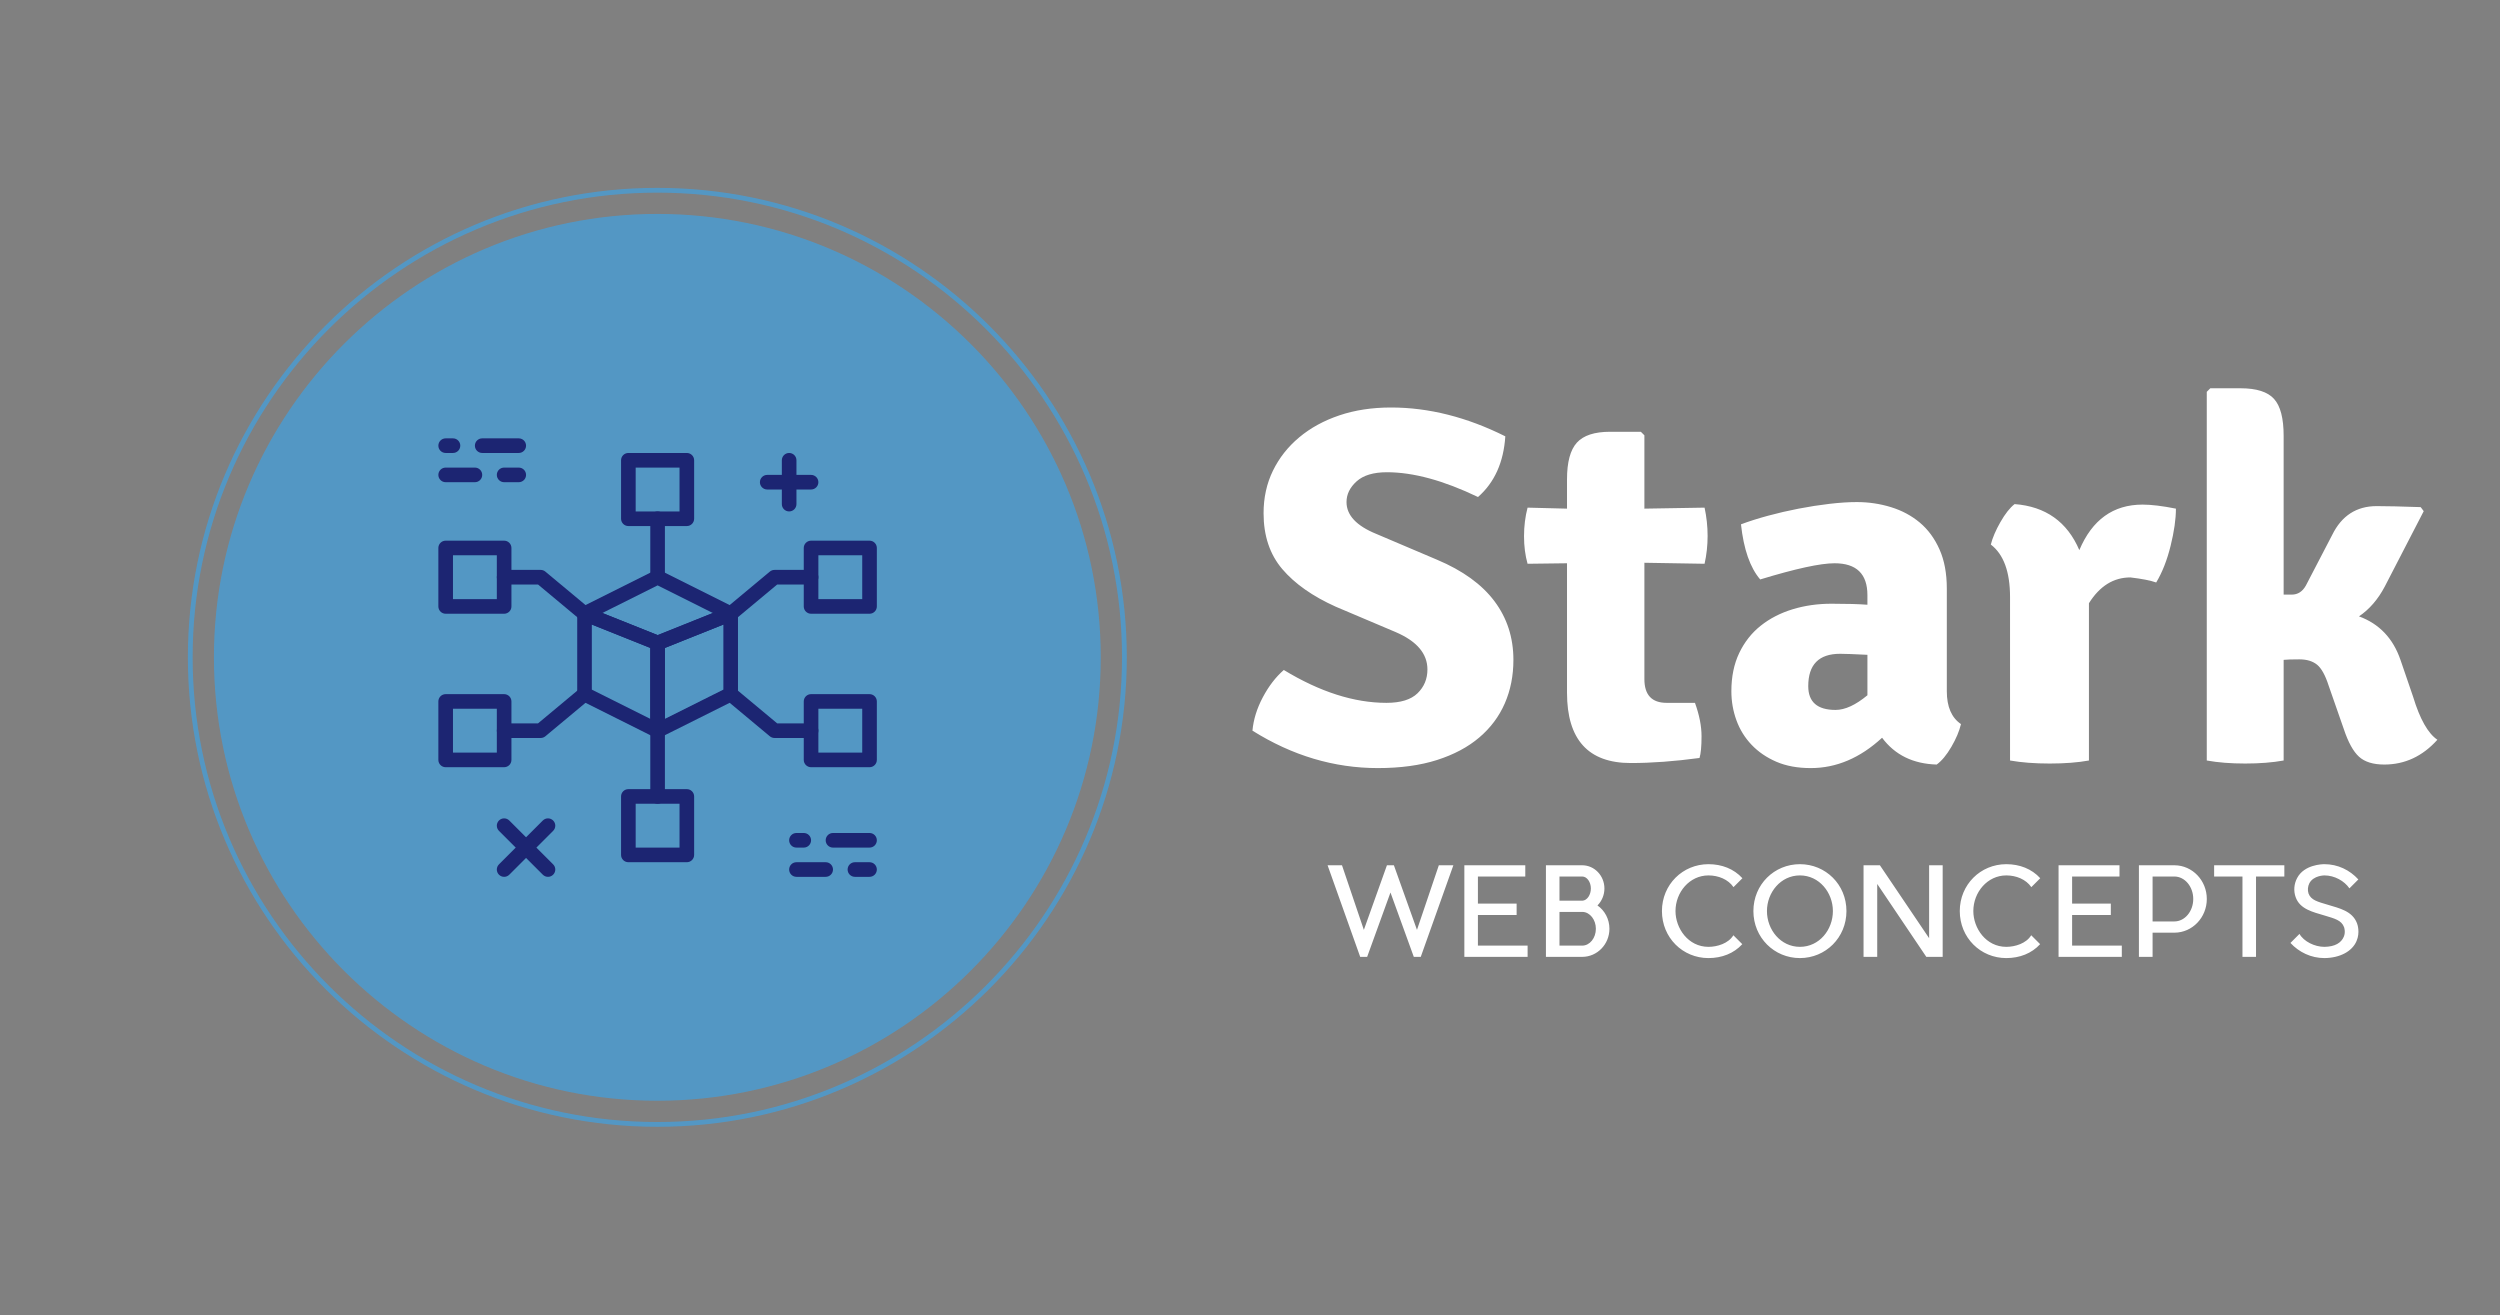 
		<svg xmlns="http://www.w3.org/2000/svg" xmlns:xlink="http://www.w3.org/1999/xlink" version="1.1" width="3158.228" height="1661.392">
			
			<rect width="100%" height="100%" fill="#808080" stroke="none"/>
			
			<g transform="scale(7.911) translate(10, 10)">
				<defs id="SvgjsDefs1553"></defs><g id="SvgjsG1554" featureKey="root" fill="#1c2572" transform="matrix(1,0,0,1,0,0)"></g><g id="SvgjsG1555" featureKey="container1" fill="#5397c4" transform="matrix(0.763,0,0,0.763,20,20)"><defs xmlns="http://www.w3.org/2000/svg"></defs><g xmlns="http://www.w3.org/2000/svg">  <path d="M98.254,0C44.077,0,0,44.076,0,98.254s44.077,98.254,98.254,98.254c54.177,0,98.254-44.076,98.254-98.254    S152.431,0,98.254,0z M98.254,195.508C44.628,195.508,1,151.88,1,98.254S44.628,1,98.254,1c53.626,0,97.254,43.628,97.254,97.254    S151.88,195.508,98.254,195.508z"></path>  <path d="M98.254,5.453c-51.171,0-92.801,41.63-92.801,92.801s41.63,92.801,92.801,92.801s92.802-41.63,92.802-92.801    S149.425,5.453,98.254,5.453z"></path></g></g><g id="SvgjsG1556" featureKey="symbol1" fill="#1c2572" transform="matrix(1.167,0,0,1.167,59.989,60)"><title>48 -Web Design- (Outline)</title><desc>Created with Sketch.</desc><g stroke="none" stroke-width="1" fill="none" fill-rule="evenodd"><g transform="translate(-904, -850)" fill="#1c2572"><g transform="translate(904, 850)"><path d="M21.01,34.382 L29.01,38.382 L29.01,28.677 L21.01,25.477 L21.01,34.382 Z M30.01,41 C29.857,41 29.704,40.965 29.563,40.895 L19.563,35.895 C19.224,35.725 19.01,35.379 19.01,35 L19.01,24 C19.01,23.668 19.175,23.358 19.449,23.172 C19.725,22.986 20.076,22.949 20.381,23.071 L30.381,27.071 C30.761,27.224 31.01,27.591 31.01,28 L31.01,40 C31.01,40.347 30.83,40.669 30.535,40.851 C30.375,40.95 30.193,41 30.01,41 L30.01,41 Z"></path><path d="M31.01,28.677 L31.01,38.382 L39.01,34.382 L39.01,25.477 L31.01,28.677 Z M30.01,41 C29.827,41 29.645,40.949 29.485,40.85 C29.19,40.668 29.01,40.346 29.01,40 L29.01,28 C29.01,27.591 29.259,27.223 29.639,27.071 L39.639,23.071 C39.944,22.948 40.294,22.985 40.571,23.172 C40.845,23.358 41.01,23.668 41.01,24 L41.01,35 C41.01,35.379 40.796,35.725 40.457,35.894 L30.457,40.894 C30.316,40.965 30.163,41 30.01,41 L30.01,41 Z"></path><path d="M22.449,23.898 L30.01,26.922 L37.57,23.898 L30.01,20.118 L22.449,23.898 Z M30.01,29 C29.884,29 29.758,28.976 29.638,28.928 L19.638,24.928 C19.272,24.782 19.027,24.435 19.011,24.041 C18.994,23.648 19.21,23.281 19.562,23.105 L29.562,18.105 C29.844,17.964 30.176,17.964 30.457,18.105 L40.457,23.105 C40.809,23.281 41.025,23.648 41.009,24.041 C40.992,24.435 40.747,24.782 40.381,24.928 L30.381,28.928 C30.261,28.976 30.136,29 30.01,29 L30.01,29 Z"></path><path d="M11.01,2 L6.01,2 C5.457,2 5.01,1.552 5.01,1 C5.01,0.448 5.457,0 6.01,0 L11.01,0 C11.563,0 12.01,0.448 12.01,1 C12.01,1.552 11.563,2 11.01,2"></path><path d="M2.01,2 L1.01,2 C0.457,2 0.01,1.552 0.01,1 C0.01,0.448 0.457,0 1.01,0 L2.01,0 C2.563,0 3.01,0.448 3.01,1 C3.01,1.552 2.563,2 2.01,2"></path><path d="M5.01,6 L1.01,6 C0.457,6 0.01,5.552 0.01,5 C0.01,4.448 0.457,4 1.01,4 L5.01,4 C5.563,4 6.01,4.448 6.01,5 C6.01,5.552 5.563,6 5.01,6"></path><path d="M11.01,6 L9.01,6 C8.457,6 8.01,5.552 8.01,5 C8.01,4.448 8.457,4 9.01,4 L11.01,4 C11.563,4 12.01,4.448 12.01,5 C12.01,5.552 11.563,6 11.01,6"></path><path d="M59.01,56 L54.01,56 C53.457,56 53.01,55.552 53.01,55 C53.01,54.448 53.457,54 54.01,54 L59.01,54 C59.563,54 60.01,54.448 60.01,55 C60.01,55.552 59.563,56 59.01,56"></path><path d="M50.01,56 L49.01,56 C48.457,56 48.01,55.552 48.01,55 C48.01,54.448 48.457,54 49.01,54 L50.01,54 C50.563,54 51.01,54.448 51.01,55 C51.01,55.552 50.563,56 50.01,56"></path><path d="M53.01,60 L49.01,60 C48.457,60 48.01,59.552 48.01,59 C48.01,58.448 48.457,58 49.01,58 L53.01,58 C53.563,58 54.01,58.448 54.01,59 C54.01,59.552 53.563,60 53.01,60"></path><path d="M59.01,60 L57.01,60 C56.457,60 56.01,59.552 56.01,59 C56.01,58.448 56.457,58 57.01,58 L59.01,58 C59.563,58 60.01,58.448 60.01,59 C60.01,59.552 59.563,60 59.01,60"></path><path d="M48.01,10 C47.457,10 47.01,9.552 47.01,9 L47.01,3 C47.01,2.448 47.457,2 48.01,2 C48.563,2 49.01,2.448 49.01,3 L49.01,9 C49.01,9.552 48.563,10 48.01,10"></path><path d="M51.01,7 L45.01,7 C44.457,7 44.01,6.552 44.01,6 C44.01,5.448 44.457,5 45.01,5 L51.01,5 C51.563,5 52.01,5.448 52.01,6 C52.01,6.552 51.563,7 51.01,7"></path><path d="M9.01,60 C8.754,60 8.498,59.902 8.303,59.707 C7.912,59.316 7.912,58.684 8.303,58.293 L14.303,52.293 C14.694,51.902 15.326,51.902 15.717,52.293 C16.108,52.684 16.108,53.316 15.717,53.707 L9.717,59.707 C9.522,59.902 9.266,60 9.01,60"></path><path d="M15.01,60 C14.754,60 14.498,59.902 14.303,59.707 L8.303,53.707 C7.912,53.316 7.912,52.684 8.303,52.293 C8.694,51.902 9.326,51.902 9.717,52.293 L15.717,58.293 C16.108,58.684 16.108,59.316 15.717,59.707 C15.522,59.902 15.266,60 15.01,60"></path><path d="M20.009,25 C19.783,25 19.557,24.924 19.369,24.768 L13.648,20 L9.01,20 C8.457,20 8.01,19.552 8.01,19 C8.01,18.448 8.457,18 9.01,18 L14.01,18 C14.244,18 14.471,18.082 14.651,18.232 L20.651,23.232 C21.074,23.585 21.132,24.216 20.779,24.64 C20.58,24.877 20.296,25 20.009,25"></path><path d="M40.011,25 C39.724,25 39.44,24.877 39.241,24.64 C38.888,24.216 38.946,23.585 39.369,23.232 L45.369,18.232 C45.549,18.082 45.776,18 46.01,18 L51.01,18 C51.563,18 52.01,18.448 52.01,19 C52.01,19.552 51.563,20 51.01,20 L46.372,20 L40.651,24.768 C40.463,24.924 40.237,25 40.011,25"></path><path d="M51.01,41 L46.01,41 C45.776,41 45.549,40.918 45.369,40.768 L39.369,35.768 C38.946,35.415 38.888,34.784 39.241,34.36 C39.595,33.936 40.225,33.878 40.651,34.232 L46.372,39 L51.01,39 C51.563,39 52.01,39.448 52.01,40 C52.01,40.552 51.563,41 51.01,41"></path><path d="M14.01,41 L9.01,41 C8.457,41 8.01,40.552 8.01,40 C8.01,39.448 8.457,39 9.01,39 L13.648,39 L19.369,34.232 C19.796,33.878 20.425,33.936 20.779,34.36 C21.132,34.784 21.074,35.415 20.651,35.768 L14.651,40.768 C14.471,40.918 14.244,41 14.01,41"></path><path d="M30.01,20 C29.457,20 29.01,19.552 29.01,19 L29.01,11 C29.01,10.448 29.457,10 30.01,10 C30.563,10 31.01,10.448 31.01,11 L31.01,19 C31.01,19.552 30.563,20 30.01,20"></path><path d="M30.01,50 C29.457,50 29.01,49.552 29.01,49 L29.01,40 C29.01,39.448 29.457,39 30.01,39 C30.563,39 31.01,39.448 31.01,40 L31.01,49 C31.01,49.552 30.563,50 30.01,50"></path><path d="M2.01,43 L8.01,43 L8.01,37 L2.01,37 L2.01,43 Z M9.01,45 L1.01,45 C0.457,45 0.01,44.552 0.01,44 L0.01,36 C0.01,35.448 0.457,35 1.01,35 L9.01,35 C9.562,35 10.01,35.448 10.01,36 L10.01,44 C10.01,44.552 9.562,45 9.01,45 L9.01,45 Z"></path><path d="M52.01,43 L58.01,43 L58.01,37 L52.01,37 L52.01,43 Z M59.01,45 L51.01,45 C50.457,45 50.01,44.552 50.01,44 L50.01,36 C50.01,35.448 50.457,35 51.01,35 L59.01,35 C59.562,35 60.01,35.448 60.01,36 L60.01,44 C60.01,44.552 59.562,45 59.01,45 L59.01,45 Z"></path><path d="M2.01,22 L8.01,22 L8.01,16 L2.01,16 L2.01,22 Z M9.01,24 L1.01,24 C0.457,24 0.01,23.552 0.01,23 L0.01,15 C0.01,14.448 0.457,14 1.01,14 L9.01,14 C9.562,14 10.01,14.448 10.01,15 L10.01,23 C10.01,23.552 9.562,24 9.01,24 L9.01,24 Z"></path><path d="M27.01,56 L33.01,56 L33.01,50 L27.01,50 L27.01,56 Z M34.01,58 L26.01,58 C25.457,58 25.01,57.552 25.01,57 L25.01,49 C25.01,48.448 25.457,48 26.01,48 L34.01,48 C34.562,48 35.01,48.448 35.01,49 L35.01,57 C35.01,57.552 34.562,58 34.01,58 L34.01,58 Z"></path><path d="M27.01,10 L33.01,10 L33.01,4 L27.01,4 L27.01,10 Z M34.01,12 L26.01,12 C25.457,12 25.01,11.552 25.01,11 L25.01,3 C25.01,2.448 25.457,2 26.01,2 L34.01,2 C34.562,2 35.01,2.448 35.01,3 L35.01,11 C35.01,11.552 34.562,12 34.01,12 L34.01,12 Z"></path><path d="M52.01,22 L58.01,22 L58.01,16 L52.01,16 L52.01,22 Z M59.01,24 L51.01,24 C50.457,24 50.01,23.552 50.01,23 L50.01,15 C50.01,14.448 50.457,14 51.01,14 L59.01,14 C59.562,14 60.01,14.448 60.01,15 L60.01,23 C60.01,23.552 59.562,24 59.01,24 L59.01,24 Z"></path></g></g></g></g><g id="SvgjsG1557" featureKey="text1" fill="#ffffff" transform="matrix(4.038,0,0,4.038,188.789,14.531)"><path d="M0.3 22.82 q0.06 -0.66 0.41 -1.32 t0.83 -1.08 q2.14 1.3 4.06 1.3 q0.84 0 1.23 -0.38 t0.39 -0.94 q0 -0.94 -1.26 -1.48 l-2.36 -1 q-1.38 -0.62 -2.12 -1.49 t-0.74 -2.21 q0 -0.92 0.37 -1.68 t1.04 -1.32 t1.59 -0.87 t2.04 -0.31 q2.24 0 4.52 1.14 q-0.1 1.54 -1.08 2.4 q-2.04 -0.98 -3.6 -0.98 q-0.8 0 -1.2 0.36 t-0.4 0.82 q0 0.78 1.18 1.26 l2.4 1.02 q1.52 0.64 2.27 1.64 t0.75 2.32 q0 0.94 -0.34 1.72 t-1.01 1.35 t-1.67 0.89 t-2.34 0.32 q-2.6 0 -4.96 -1.48 z M18.18 14 q0.12 0.56 0.12 1.12 t-0.12 1.1 l-2.38 -0.04 l0 4.6 q0 0.94 0.88 0.94 l1.12 0 q0.26 0.72 0.26 1.32 t-0.08 0.86 q-1.48 0.2 -2.72 0.2 q-2.52 0 -2.52 -2.78 l0 -5.12 l-1.56 0.02 q-0.14 -0.5 -0.14 -1.09 t0.14 -1.13 l1.56 0.04 l0 -1.16 q0 -1.02 0.39 -1.45 t1.31 -0.43 l1.22 0 l0.14 0.14 l0 2.9 z M28.32 22.56 q-0.1 0.42 -0.38 0.9 t-0.58 0.7 q-1.4 -0.04 -2.16 -1.06 q-1.3 1.2 -2.82 1.2 q-0.78 0 -1.36 -0.25 t-0.98 -0.67 t-0.6 -0.97 t-0.2 -1.15 q0 -0.86 0.31 -1.51 t0.85 -1.08 t1.26 -0.65 t1.54 -0.22 q0.46 0 0.81 0.01 t0.61 0.03 l0 -0.38 q0 -1.26 -1.3 -1.26 q-0.84 0 -2.94 0.64 q-0.6 -0.7 -0.76 -2.18 q0.48 -0.18 1.07 -0.34 t1.21 -0.28 t1.22 -0.19 t1.08 -0.07 q0.7 0 1.35 0.2 t1.14 0.61 t0.78 1.06 t0.29 1.55 l0 4.06 q0 0.92 0.56 1.3 z M22.28 21.06 q0 0.94 1.08 0.94 q0.56 0 1.26 -0.58 l0 -1.6 q-0.4 -0.02 -0.67 -0.03 t-0.41 -0.01 q-1.26 0 -1.26 1.28 z M29.5 15.46 q0.1 -0.4 0.38 -0.89 t0.56 -0.71 q1.84 0.14 2.56 1.82 q0.76 -1.8 2.5 -1.8 q0.52 0 1.32 0.16 q0 0.62 -0.21 1.47 t-0.57 1.45 q-0.34 -0.12 -1.02 -0.2 q-1 0 -1.64 1.02 l0 6.22 q-0.66 0.12 -1.55 0.12 t-1.57 -0.12 l0 -6.46 q0 -1.5 -0.76 -2.08 z M45.7 20.02 l0.5 1.46 q0.4 1.32 0.96 1.7 q-0.88 0.98 -2.1 0.98 q-0.66 0 -1 -0.31 t-0.6 -1.09 l-0.6 -1.72 q-0.2 -0.62 -0.46 -0.83 t-0.7 -0.21 t-0.62 0.02 l0 3.98 q-0.66 0.12 -1.52 0.12 t-1.52 -0.12 l0 -14.58 l0.14 -0.14 l1.2 0 q0.94 0 1.32 0.42 t0.38 1.46 l0 6.28 l0.32 0 q0.36 0 0.56 -0.36 l1.04 -2 q0.56 -1.14 1.76 -1.14 q0.58 0 1.74 0.04 l0.12 0.16 l-1.54 2.98 q-0.4 0.76 -1.02 1.18 q1.2 0.44 1.64 1.72 z"></path></g><g id="SvgjsG1558" featureKey="text3" fill="#ffffff" transform="matrix(0.975,0,0,0.975,202,123.689)"><path d="M6.48 19.6 l-1.14 0 l-5.34 -15 l2.36 0 l3.58 10.58 l3.78 -10.58 l1.14 0 l3.78 10.58 l3.58 -10.58 l2.38 0 l-5.34 15 l-1.14 0 l-3.82 -10.54 z M24.62 17.76 l8.14 0 l0 1.84 l-10.36 0 l0 -15 l9.98 0 l0 1.84 l-7.76 0 l0 4.44 l6.34 0 l0 1.86 l-6.34 0 l0 5.02 z M44.2 11.18 c1.18 0.82 1.96 2.22 1.96 3.82 c0 2.54 -2 4.6 -4.46 4.6 l-5.94 0 l0 -15 l5.94 0 c2.02 0 3.64 1.72 3.64 3.8 c0 1.08 -0.44 2.08 -1.14 2.78 z M37.98 6.44 l0 3.96 l3.72 0 l0.06 0 c0.76 -0.06 1.36 -0.96 1.36 -2 c0 -1.06 -0.64 -1.96 -1.42 -1.96 l-3.72 0 z M41.7 17.76 c1.24 0 2.24 -1.24 2.24 -2.76 c0 -1.48 -0.96 -2.7 -2.14 -2.76 l-0.1 0 l-3.72 0 l0 5.52 l3.72 0 z  M66.46 16.06 l1.46 1.46 c-1.38 1.52 -3.36 2.28 -5.54 2.28 c-4.22 0 -7.62 -3.34 -7.62 -7.7 c0 -4.34 3.4 -7.68 7.62 -7.68 c2.18 0 4.16 0.76 5.56 2.3 l-1.46 1.46 c-0.88 -1.28 -2.48 -1.92 -4.1 -1.92 c-3.1 0 -5.4 2.76 -5.4 5.84 c0 2.82 2.08 5.86 5.4 5.86 c1.44 0 3.28 -0.56 4.08 -1.9 z M77.36 6.26 c-3.16 0 -5.4 2.8 -5.4 5.84 c0 3.06 2.24 5.86 5.4 5.86 c3.18 0 5.4 -2.8 5.4 -5.86 c0 -3.04 -2.24 -5.84 -5.4 -5.84 z M77.36 4.42 c4.2 0 7.62 3.32 7.62 7.68 s-3.42 7.7 -7.62 7.7 s-7.62 -3.34 -7.62 -7.7 s3.42 -7.68 7.62 -7.68 z M100.74 4.6 l0 15 l-2.68 0 l-8.04 -11.94 l0 11.94 l-2.24 0 l0 -15 l2.68 0 l8.06 11.94 l0 -11.94 l2.22 0 z M115.24 16.06 l1.46 1.46 c-1.38 1.52 -3.36 2.28 -5.54 2.28 c-4.22 0 -7.62 -3.34 -7.62 -7.7 c0 -4.34 3.4 -7.68 7.62 -7.68 c2.18 0 4.16 0.76 5.56 2.3 l-1.46 1.46 c-0.88 -1.28 -2.48 -1.92 -4.1 -1.92 c-3.1 0 -5.4 2.76 -5.4 5.84 c0 2.82 2.08 5.86 5.4 5.86 c1.44 0 3.28 -0.56 4.08 -1.9 z M121.94 17.76 l8.14 0 l0 1.84 l-10.36 0 l0 -15 l9.98 0 l0 1.84 l-7.76 0 l0 4.44 l6.34 0 l0 1.86 l-6.34 0 l0 5.02 z M144 10.12 c0 3.04 -2.36 5.5 -5.28 5.52 l-3.6 0 l0 3.96 l-2.24 0 l0 -15 l5.84 0 c2.92 0.02 5.28 2.48 5.28 5.52 z M138.68 13.8 c1.72 0 3.1 -1.66 3.1 -3.68 s-1.38 -3.68 -3.1 -3.68 l-3.56 0 l0 7.36 l3.56 0 z M156.7 4.6 l0 1.84 l-4.64 0 l0 13.16 l-2.22 0 l0 -13.16 l-4.64 0 l0 -1.84 l11.5 0 z M168.6 14.1 c0.06 0.14 0.54 1.5 -0.08 2.92 c-0.72 1.7 -2.74 2.76 -5.26 2.78 c-2.18 0 -4.16 -0.96 -5.56 -2.48 l1.48 -1.48 c0.7 1.24 2.48 2.12 4.08 2.12 c1.74 -0.02 2.76 -0.66 3.18 -1.66 c0.32 -0.74 0.06 -1.54 0.04 -1.56 c-0.42 -1.16 -1.58 -1.42 -3.22 -1.92 c-1.86 -0.56 -4 -1.02 -4.7 -2.98 c-0.38 -1.02 -0.28 -2.2 0.24 -3.16 c1.16 -2.2 4.12 -2.26 4.46 -2.26 c2.2 0 4.16 0.96 5.56 2.5 l-1.46 1.46 c-0.82 -1.2 -2.42 -2.12 -4.1 -2.12 c-0.02 0 -1.78 0 -2.46 1.28 c-0.26 0.5 -0.32 1.16 -0.14 1.68 c0.4 1.1 1.54 1.36 3.14 1.84 c1.9 0.58 4.04 1.02 4.8 3.04 z"></path></g>
			</g>
		</svg>
	